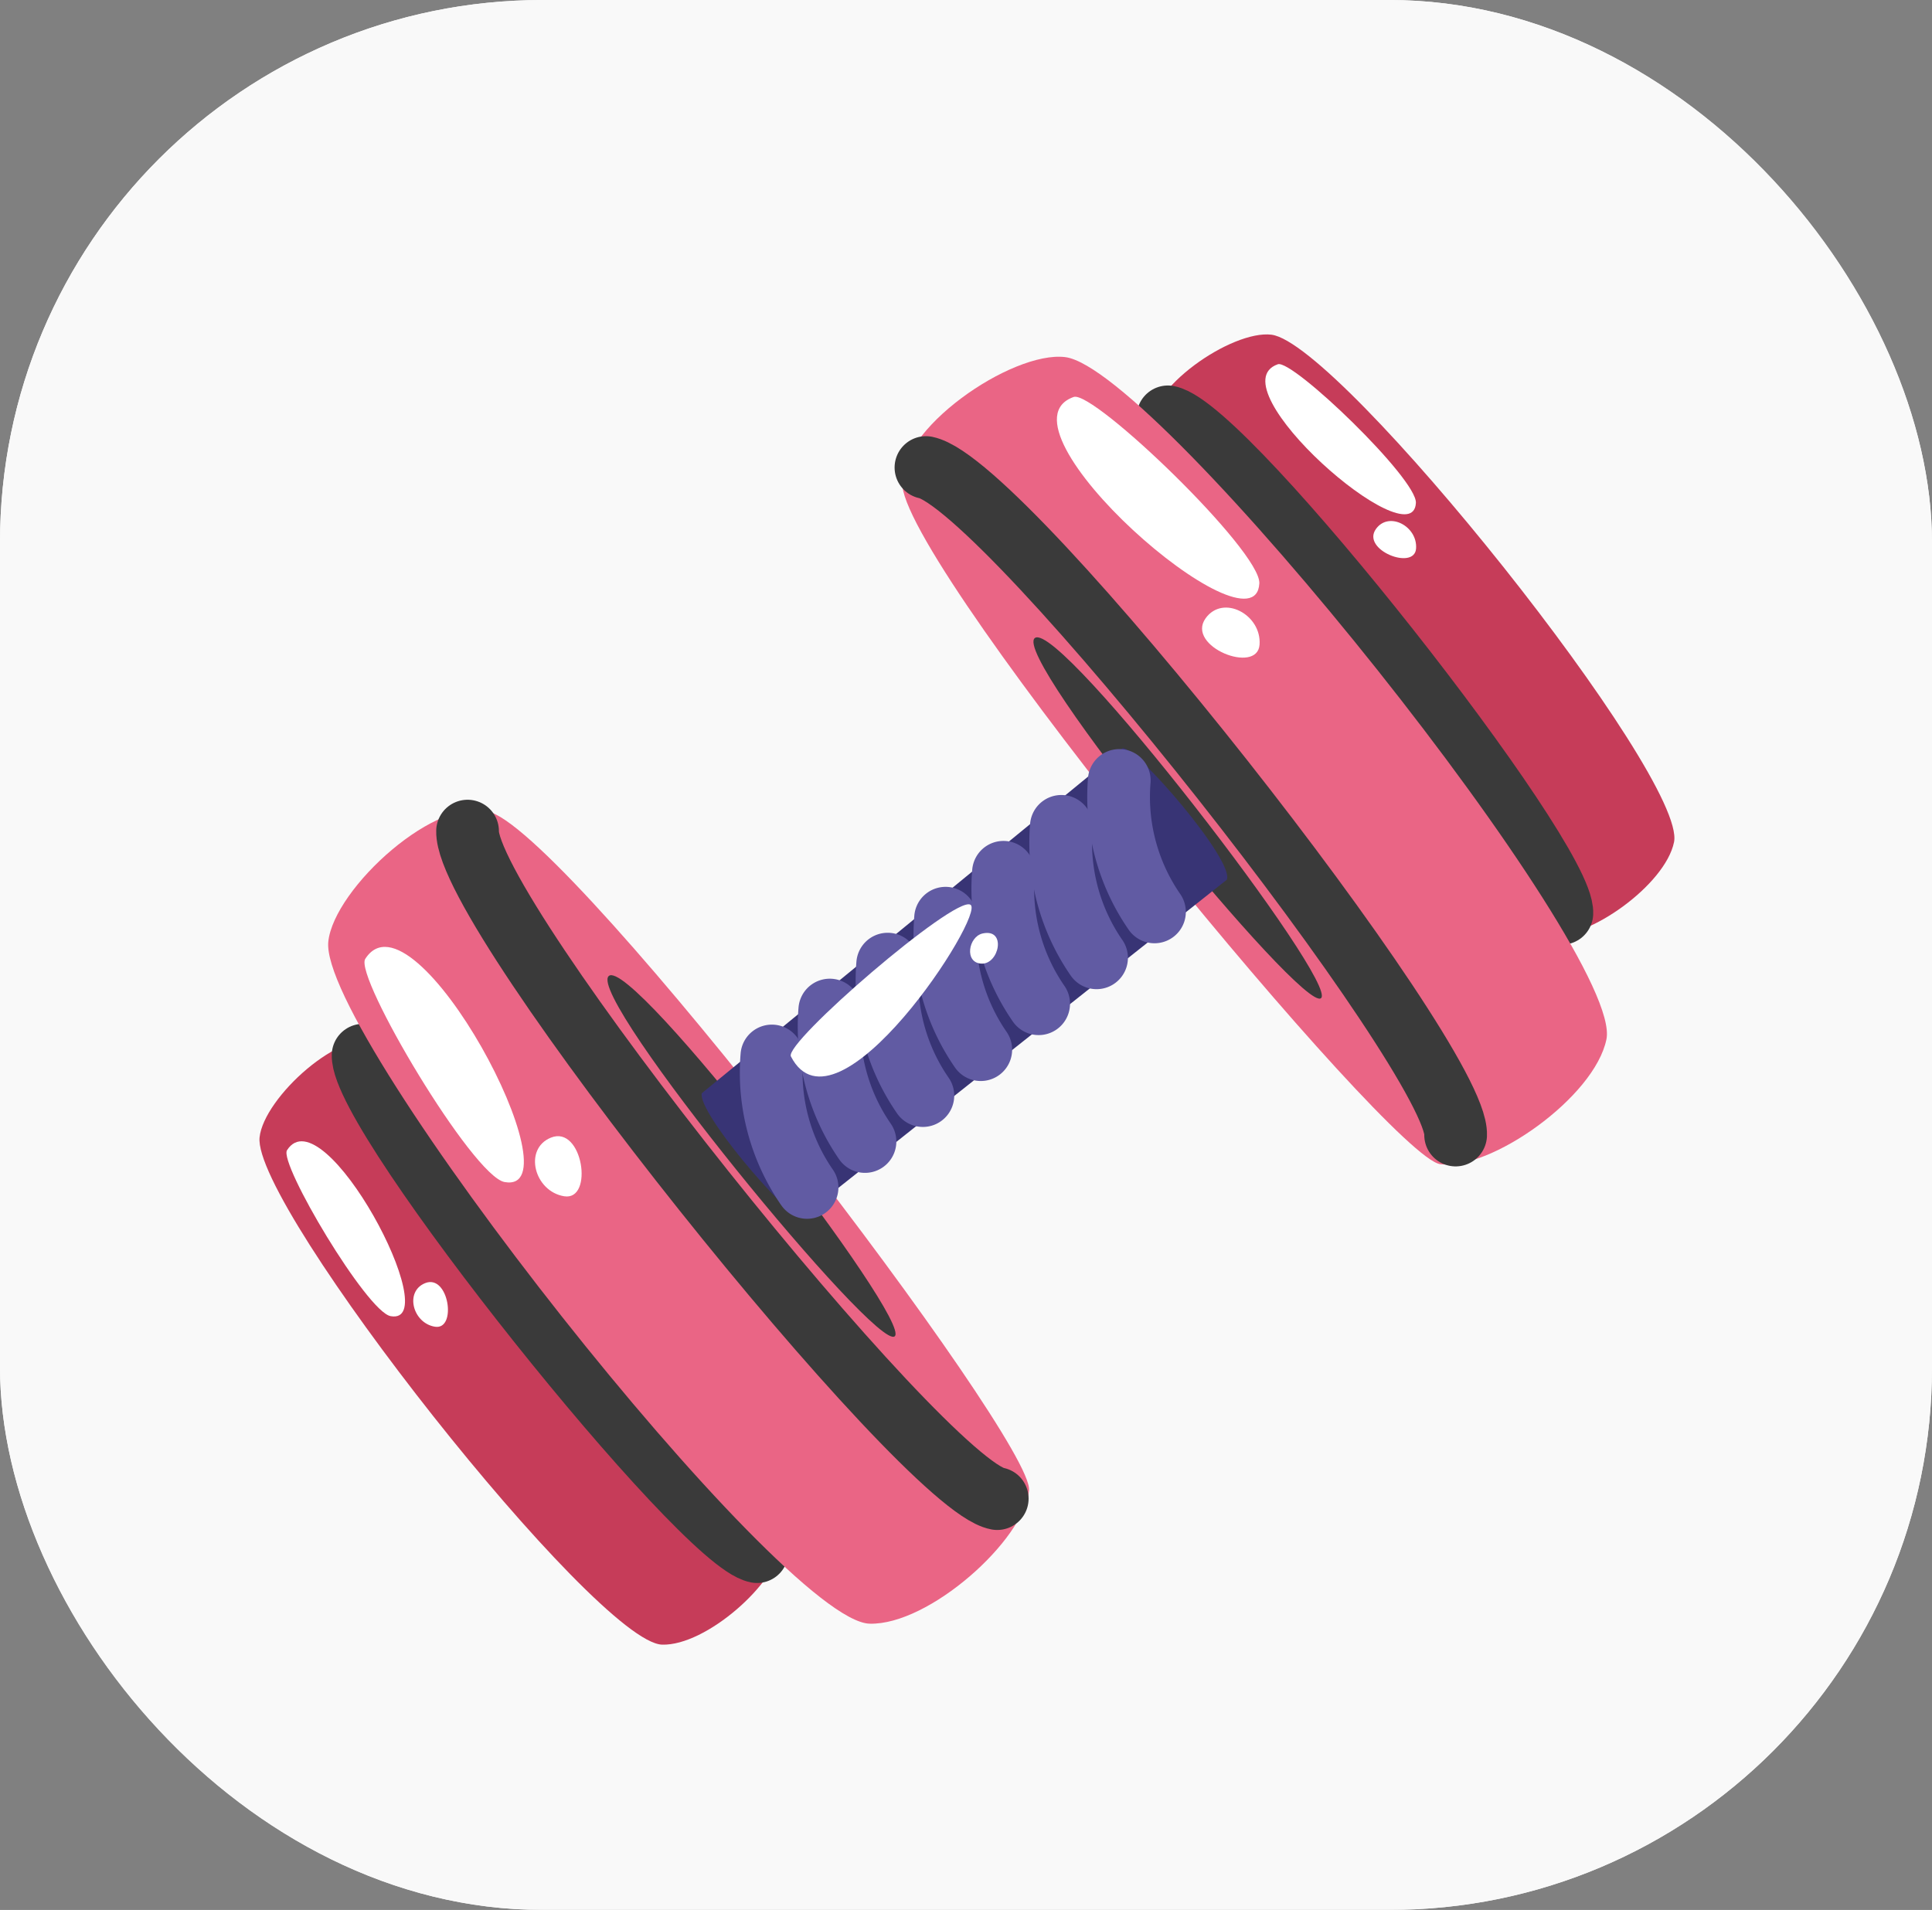 <svg xmlns="http://www.w3.org/2000/svg" xmlns:xlink="http://www.w3.org/1999/xlink" width="89" height="88" viewBox="0 0 89 88">
  <rect x="0" y="0" width="89" height="88" fill="#808080" stroke="none"/>
  <defs>
    <clipPath id="clip-path">
      <rect id="Rectángulo_402169" data-name="Rectángulo 402169" width="65.181" height="60.369" fill="none"/>
    </clipPath>
    <clipPath id="clip-path-3">
      <rect id="Rectángulo_402163" data-name="Rectángulo 402163" width="7.442" height="8.55" fill="none"/>
    </clipPath>
    <clipPath id="clip-path-4">
      <rect id="Rectángulo_402164" data-name="Rectángulo 402164" width="10.006" height="11.496" fill="none"/>
    </clipPath>
    <clipPath id="clip-path-5">
      <rect id="Rectángulo_402165" data-name="Rectángulo 402165" width="6.947" height="8.942" fill="none"/>
    </clipPath>
    <clipPath id="clip-path-6">
      <rect id="Rectángulo_402166" data-name="Rectángulo 402166" width="9.34" height="12.023" fill="none"/>
    </clipPath>
    <clipPath id="clip-path-7">
      <rect id="Rectángulo_402167" data-name="Rectángulo 402167" width="9.546" height="7.936" fill="none"/>
    </clipPath>
  </defs>
  <g id="Grupo_1101740" data-name="Grupo 1101740" transform="translate(0.408 -0.154)">
    <g id="Rectángulo_402162" data-name="Rectángulo 402162" transform="translate(-0.408 0.154)" fill="#fff" stroke="#fff" stroke-width="1" opacity="0.95">
      <rect width="89" height="88" rx="25" stroke="none"/>
      <rect x="0.5" y="0.5" width="88" height="87" rx="24.5" fill="none"/>
    </g>
    <g id="Grupo_1101721" data-name="Grupo 1101721" transform="translate(11.545 15.563)">
      <g id="Grupo_1101720" data-name="Grupo 1101720" clip-path="url(#clip-path)">
        <g id="Grupo_1101719" data-name="Grupo 1101719">
          <g id="Grupo_1101718" data-name="Grupo 1101718" clip-path="url(#clip-path)">
            <path id="Trazado_892490" data-name="Trazado 892490" d="M.005,196.37c-.343,3.187,15.5,23.289,18.544,23.376,2.03.058,5.287-2.85,5.463-4.571S8.578,193.028,5.584,191.944c-1.822-.66-5.382,2.6-5.579,4.426" transform="translate(0 -159.378)" fill="#c63c59"/>
            <path id="Trazado_892491" data-name="Trazado 892491" d="M28.208,196.159c-.081,2.821,15.615,22.407,18.147,22.875" transform="translate(-23.433 -162.951)" fill="none" stroke="#3a3a3a" stroke-linecap="round" stroke-linejoin="round" stroke-width="2.889"/>
            <path id="Trazado_892492" data-name="Trazado 892492" d="M56.567,225.355c-.771.715,9.158,12.857,9.8,12.35s-9.026-13.064-9.8-12.35" transform="translate(-46.956 -187.18)" fill="#3a3a3a"/>
            <g id="Grupo_1101705" data-name="Grupo 1101705" transform="translate(1.243 37.176)" style="mix-blend-mode: soft-light;isolation: isolate">
              <g id="Grupo_1101704" data-name="Grupo 1101704">
                <g id="Grupo_1101703" data-name="Grupo 1101703" clip-path="url(#clip-path-3)">
                  <path id="Trazado_892493" data-name="Trazado 892493" d="M7.367,220.013c-.386.605,3.681,7.452,4.775,7.646,2.577.459-3.107-10.26-4.775-7.646" transform="translate(-7.341 -219.602)" fill="#fff"/>
                  <path id="Trazado_892494" data-name="Trazado 892494" d="M42.4,257.959c-.947.387-.565,1.845.459,2.007s.636-2.454-.459-2.007" transform="translate(-36.016 -251.422)" fill="#fff"/>
                </g>
              </g>
            </g>
            <path id="Trazado_892495" data-name="Trazado 892495" d="M18.7,135.46c-.462,4.285,20.838,31.314,24.934,31.43,2.73.078,7.108-3.833,7.345-6.146S30.227,130.967,26.2,129.51c-2.45-.887-7.237,3.5-7.5,5.95" transform="translate(-15.529 -107.488)" fill="#ea6585"/>
            <path id="Trazado_892496" data-name="Trazado 892496" d="M56.621,135.176c-.109,3.793,20.995,30.127,24.4,30.756" transform="translate(-47.035 -112.292)" fill="none" stroke="#3a3a3a" stroke-linecap="round" stroke-linejoin="round" stroke-width="2.889"/>
            <path id="Trazado_892497" data-name="Trazado 892497" d="M94.751,174.433c-1.037.961,12.313,17.286,13.173,16.6s-12.136-17.566-13.173-16.6" transform="translate(-78.663 -144.87)" fill="#3a3a3a"/>
            <g id="Grupo_1101708" data-name="Grupo 1101708" transform="translate(4.835 28.22)" style="mix-blend-mode: soft-light;isolation: isolate">
              <g id="Grupo_1101707" data-name="Grupo 1101707">
                <g id="Grupo_1101706" data-name="Grupo 1101706" clip-path="url(#clip-path-4)">
                  <path id="Trazado_892498" data-name="Trazado 892498" d="M28.6,167.249c-.519.814,4.95,10.019,6.42,10.281,3.465.617-4.178-13.8-6.42-10.281" transform="translate(-28.563 -166.696)" fill="#fff"/>
                  <path id="Trazado_892499" data-name="Trazado 892499" d="M75.706,218.269c-1.273.52-.76,2.48.617,2.7s.854-3.3-.617-2.7" transform="translate(-67.119 -209.48)" fill="#fff"/>
                </g>
              </g>
            </g>
            <path id="Trazado_892500" data-name="Trazado 892500" d="M247.963.013c3.182.391,19.153,20.39,18.544,23.376-.406,1.99-3.979,4.5-5.694,4.28S242.758,7.6,242.384,4.438c-.228-1.924,3.758-4.649,5.579-4.426" transform="translate(-201.343 0)" fill="#c63c59"/>
            <path id="Trazado_892501" data-name="Trazado 892501" d="M247.205,22.429c2.765.563,18.267,20.3,18.147,22.875" transform="translate(-205.356 -18.632)" fill="none" stroke="#3a3a3a" stroke-linecap="round" stroke-linejoin="round" stroke-width="2.889"/>
            <path id="Trazado_892502" data-name="Trazado 892502" d="M269.014,56.824c.872-.588,10.436,11.843,9.8,12.35s-10.668-11.761-9.8-12.35" transform="translate(-223.428 -47.187)" fill="#3a3a3a"/>
            <g id="Grupo_1101711" data-name="Grupo 1101711" transform="translate(46.336 1.371)" style="mix-blend-mode: soft-light;isolation: isolate">
              <g id="Grupo_1101710" data-name="Grupo 1101710">
                <g id="Grupo_1101709" data-name="Grupo 1101709" clip-path="url(#clip-path-5)">
                  <path id="Trazado_892503" data-name="Trazado 892503" d="M274.282,8.1c.677-.238,6.419,5.28,6.36,6.389-.14,2.614-9.284-5.36-6.36-6.389" transform="translate(-273.706 -8.097)" fill="#fff"/>
                  <path id="Trazado_892504" data-name="Trazado 892504" d="M303.206,51.152c.592-.834,1.925-.131,1.85.9s-2.534.061-1.85-.9" transform="translate(-298.112 -43.557)" fill="#fff"/>
                </g>
              </g>
            </g>
            <path id="Trazado_892505" data-name="Trazado 892505" d="M182.376,6.084c4.278.525,25.752,27.416,24.934,31.43-.545,2.676-5.349,6.05-7.656,5.755s-24.275-26.983-24.778-31.235c-.306-2.588,5.053-6.251,7.5-5.95" transform="translate(-145.26 -5.039)" fill="#ea6585"/>
            <path id="Trazado_892506" data-name="Trazado 892506" d="M181.358,36.224c3.718.757,24.56,27.3,24.4,30.756" transform="translate(-150.656 -30.092)" fill="none" stroke="#3a3a3a" stroke-linecap="round" stroke-linejoin="round" stroke-width="2.889"/>
            <path id="Trazado_892507" data-name="Trazado 892507" d="M210.681,82.468c1.172-.791,14.032,15.923,13.173,16.6s-14.345-15.814-13.173-16.6" transform="translate(-174.955 -68.485)" fill="#3a3a3a"/>
            <g id="Grupo_1101714" data-name="Grupo 1101714" transform="translate(36.734 2.87)" style="mix-blend-mode: soft-light;isolation: isolate">
              <g id="Grupo_1101713" data-name="Grupo 1101713">
                <g id="Grupo_1101712" data-name="Grupo 1101712" clip-path="url(#clip-path-6)">
                  <path id="Trazado_892508" data-name="Trazado 892508" d="M217.764,16.964c.911-.32,8.63,7.1,8.551,8.591-.188,3.514-12.483-7.207-8.551-8.591" transform="translate(-216.989 -16.953)" fill="#fff"/>
                  <path id="Trazado_892509" data-name="Trazado 892509" d="M256.654,74.842c.8-1.122,2.588-.176,2.487,1.215s-3.407.081-2.487-1.215" transform="translate(-249.805 -64.631)" fill="#fff"/>
                </g>
              </g>
            </g>
            <path id="Trazado_892510" data-name="Trazado 892510" d="M120.312,128.53,139.7,112.636c.609-.1,5.169,5.182,4.8,6.055L124.866,134.27c-.81-.261-4.735-4.852-4.553-5.74" transform="translate(-99.939 -93.566)" fill="#383475"/>
            <path id="Trazado_892511" data-name="Trazado 892511" d="M139.269,196.378a9.307,9.307,0,0,0,1.621,6.057" transform="translate(-115.665 -163.133)" fill="none" stroke="#615ba3" stroke-linecap="round" stroke-linejoin="round" stroke-width="2.889"/>
            <path id="Trazado_892512" data-name="Trazado 892512" d="M155.024,183.879a9.307,9.307,0,0,0,1.621,6.057" transform="translate(-128.752 -152.75)" fill="none" stroke="#615ba3" stroke-linecap="round" stroke-linejoin="round" stroke-width="2.889"/>
            <path id="Trazado_892513" data-name="Trazado 892513" d="M170.779,171.381a9.307,9.307,0,0,0,1.621,6.057" transform="translate(-141.84 -142.368)" fill="none" stroke="#615ba3" stroke-linecap="round" stroke-linejoin="round" stroke-width="2.889"/>
            <path id="Trazado_892514" data-name="Trazado 892514" d="M186.534,158.882a9.307,9.307,0,0,0,1.621,6.057" transform="translate(-154.928 -131.985)" fill="none" stroke="#615ba3" stroke-linecap="round" stroke-linejoin="round" stroke-width="2.889"/>
            <path id="Trazado_892515" data-name="Trazado 892515" d="M202.289,146.384a9.307,9.307,0,0,0,1.621,6.057" transform="translate(-168.016 -121.603)" fill="none" stroke="#615ba3" stroke-linecap="round" stroke-linejoin="round" stroke-width="2.889"/>
            <path id="Trazado_892516" data-name="Trazado 892516" d="M218.045,133.885a9.306,9.306,0,0,0,1.621,6.057" transform="translate(-181.105 -111.22)" fill="none" stroke="#615ba3" stroke-linecap="round" stroke-linejoin="round" stroke-width="2.889"/>
            <path id="Trazado_892517" data-name="Trazado 892517" d="M233.8,121.387a9.307,9.307,0,0,0,1.621,6.057" transform="translate(-194.192 -100.837)" fill="none" stroke="#615ba3" stroke-linecap="round" stroke-linejoin="round" stroke-width="2.889"/>
            <g id="Grupo_1101717" data-name="Grupo 1101717" transform="translate(24.471 26.256)" style="mix-blend-mode: soft-light;isolation: isolate">
              <g id="Grupo_1101716" data-name="Grupo 1101716">
                <g id="Grupo_1101715" data-name="Grupo 1101715" clip-path="url(#clip-path-7)">
                  <path id="Trazado_892518" data-name="Trazado 892518" d="M152.83,155.111c-.748-.407-8.593,6.362-8.268,6.992,2.1,4.074,9.016-6.586,8.268-6.992" transform="translate(-144.552 -155.093)" fill="#fff"/>
                  <path id="Trazado_892519" data-name="Trazado 892519" d="M193.951,162.909c-.669.141-.869,1.363-.058,1.392s1.153-1.623.058-1.392" transform="translate(-185.099 -161.567)" fill="#fff"/>
                </g>
              </g>
            </g>
          </g>
        </g>
      </g>
    </g>
  </g>
</svg>
